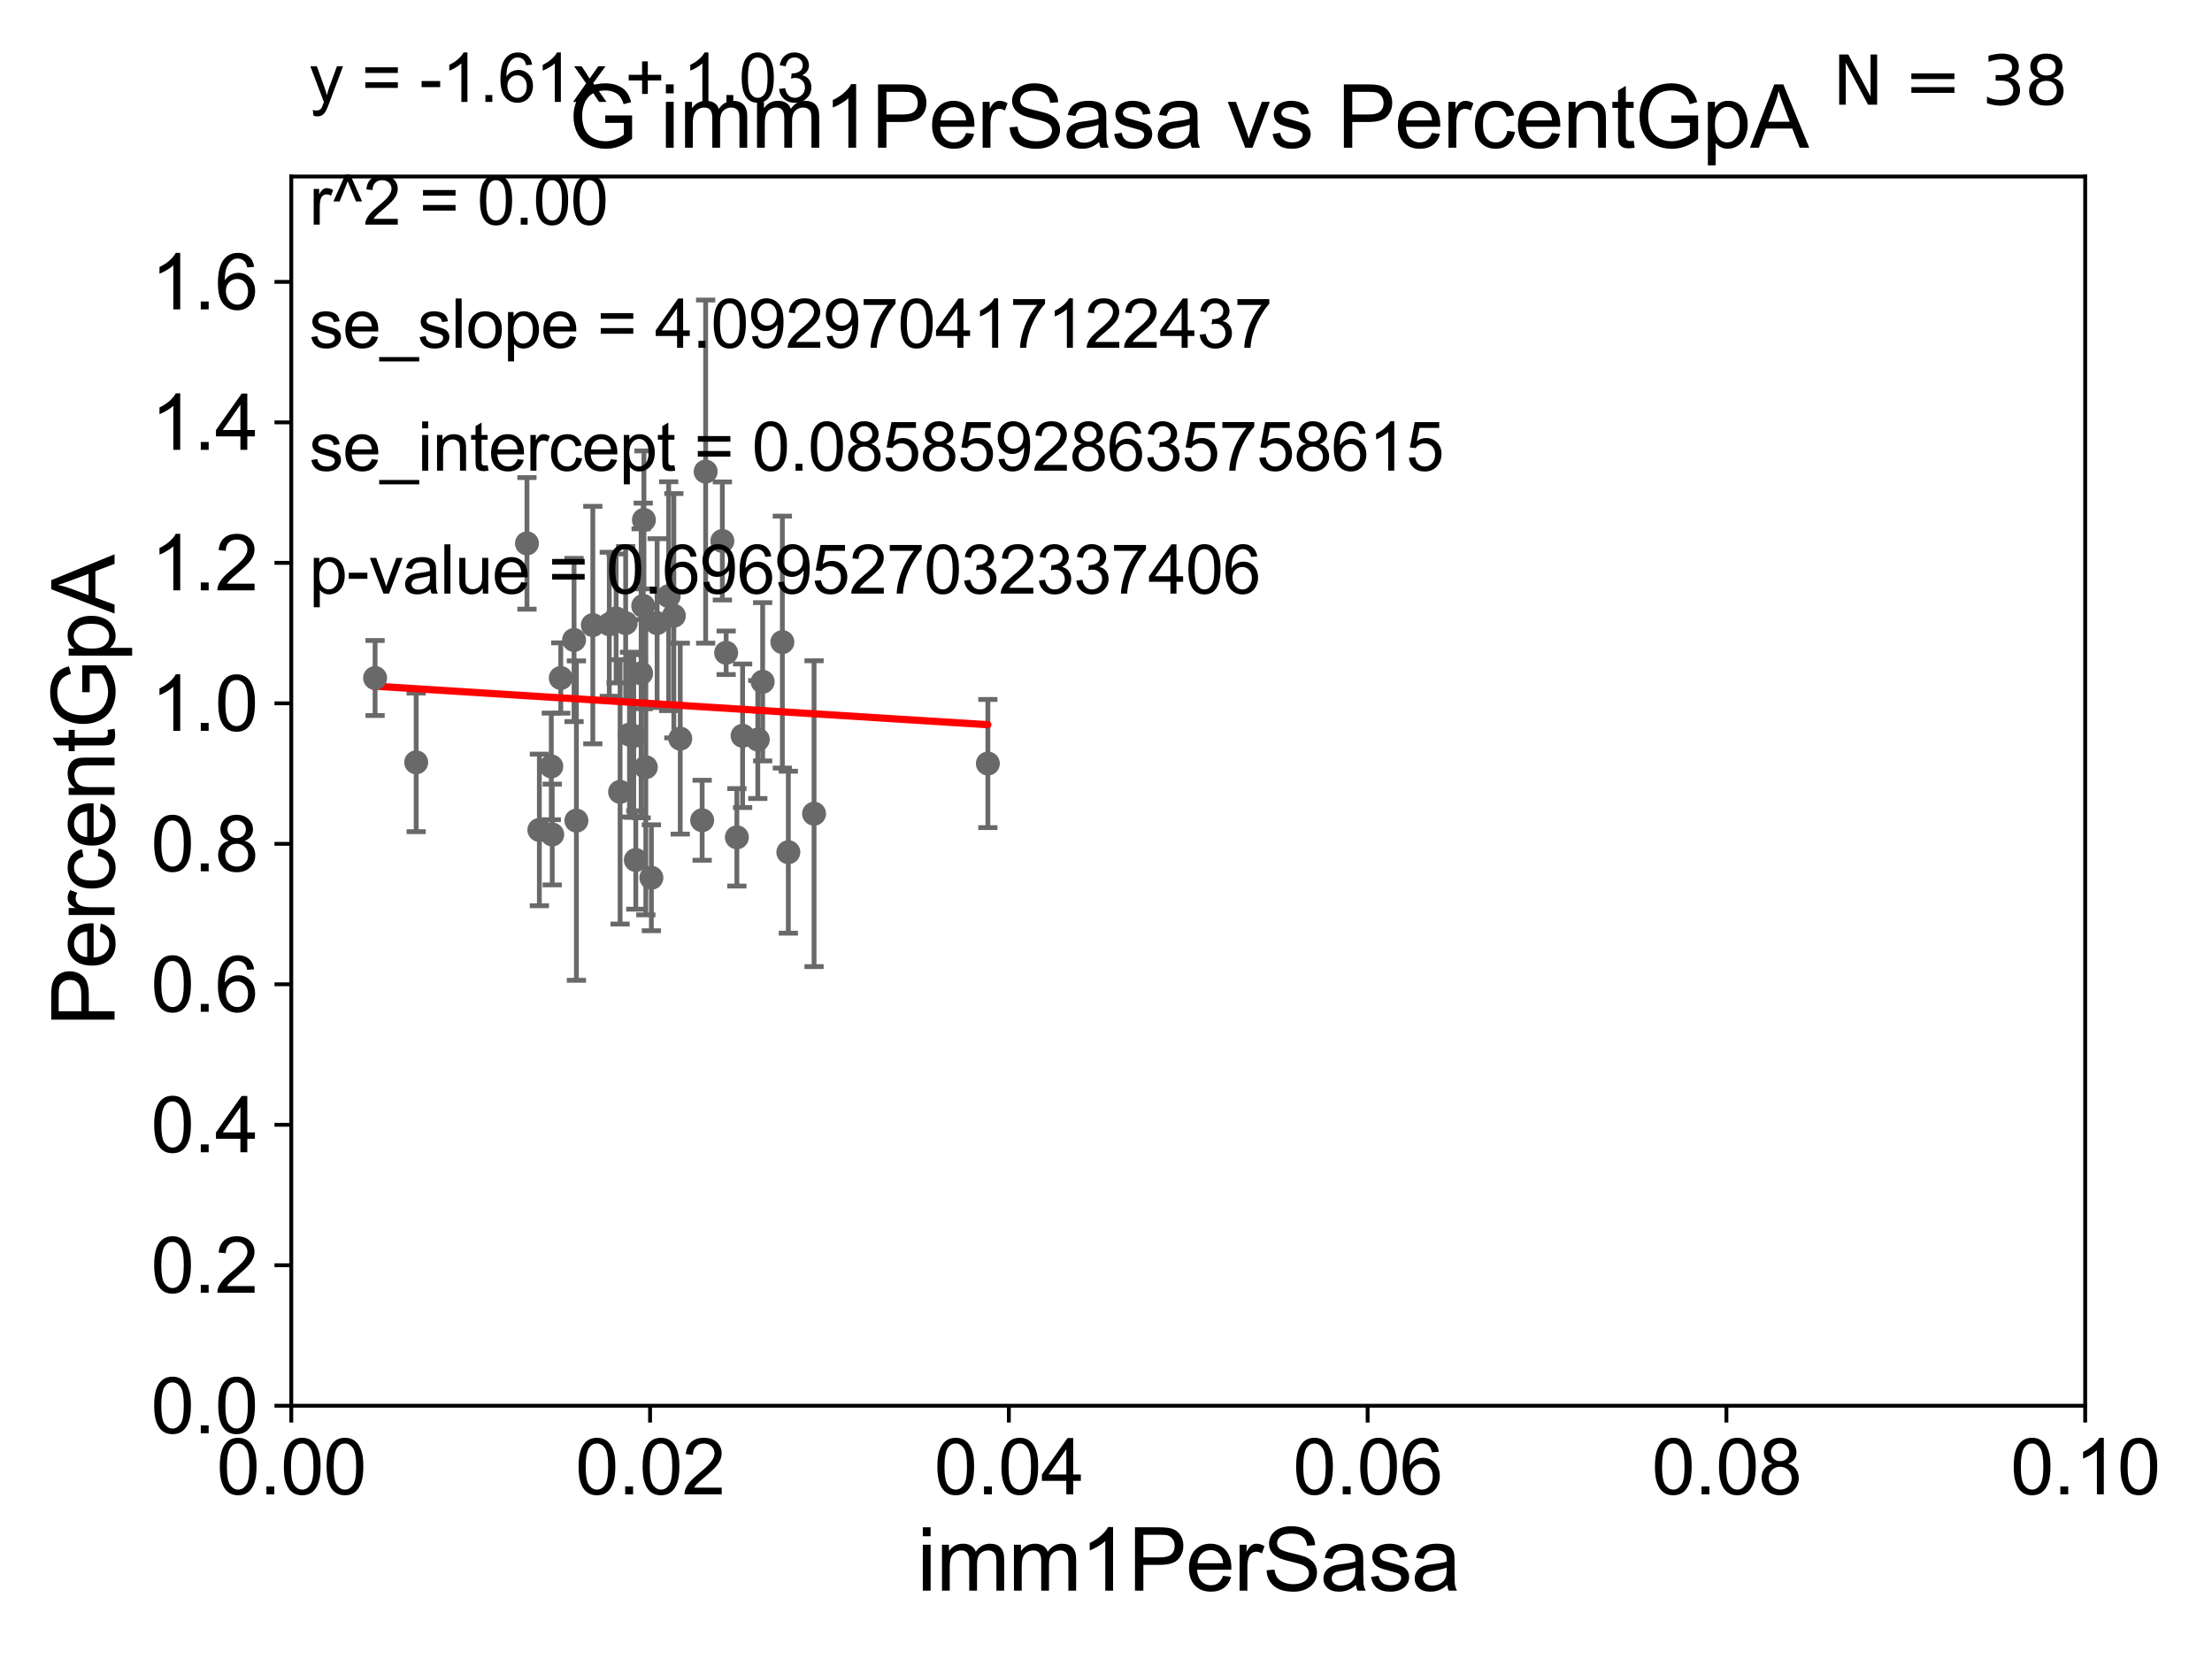 <?xml version="1.0" encoding="utf-8" standalone="no"?>
<!DOCTYPE svg PUBLIC "-//W3C//DTD SVG 1.1//EN"
  "http://www.w3.org/Graphics/SVG/1.1/DTD/svg11.dtd">
<svg xmlns:xlink="http://www.w3.org/1999/xlink" width="460.8pt" height="345.6pt" viewBox="0 0 460.8 345.6" xmlns="http://www.w3.org/2000/svg" version="1.1">
 <defs>
  <style type="text/css">*{stroke-linejoin: round; stroke-linecap: butt}</style>
 </defs>
 <g id="figure_1">
  <g id="patch_1">
   <path d="M 0 345.6 
L 460.8 345.6 
L 460.8 0 
L 0 0 
z
" style="fill: #ffffff"/>
  </g>
  <g id="axes_1">
   <g id="patch_2">
    <path d="M 60.68 292.84 
L 434.385 292.84 
L 434.385 36.775 
L 60.68 36.775 
z
" style="fill: #ffffff"/>
   </g>
   <g id="PathCollection_1">
    <defs>
     <path id="m3495847ff4" d="M 0 1.118 
C 0.297 1.118 0.581 1 0.791 0.791 
C 1 0.581 1.118 0.297 1.118 0 
C 1.118 -0.297 1 -0.581 0.791 -0.791 
C 0.581 -1 0.297 -1.118 0 -1.118 
C -0.297 -1.118 -0.581 -1 -0.791 -0.791 
C -1 -0.581 -1.118 -0.297 -1.118 0 
C -1.118 0.297 -1 0.581 -0.791 0.791 
C -0.581 1 -0.297 1.118 0 1.118 
z
" style="stroke: #696969"/>
    </defs>
    <g clip-path="url(#pd52affb0aa)">
     <use xlink:href="#m3495847ff4" x="78.139" y="141.24" style="fill: #696969; stroke: #696969"/>
     <use xlink:href="#m3495847ff4" x="140.375" y="128.271" style="fill: #696969; stroke: #696969"/>
     <use xlink:href="#m3495847ff4" x="151.271" y="135.984" style="fill: #696969; stroke: #696969"/>
     <use xlink:href="#m3495847ff4" x="154.699" y="153.276" style="fill: #696969; stroke: #696969"/>
     <use xlink:href="#m3495847ff4" x="150.48" y="112.694" style="fill: #696969; stroke: #696969"/>
     <use xlink:href="#m3495847ff4" x="115.037" y="173.84" style="fill: #696969; stroke: #696969"/>
     <use xlink:href="#m3495847ff4" x="139.3" y="124.199" style="fill: #696969; stroke: #696969"/>
     <use xlink:href="#m3495847ff4" x="135.695" y="182.855" style="fill: #696969; stroke: #696969"/>
     <use xlink:href="#m3495847ff4" x="205.788" y="159.059" style="fill: #696969; stroke: #696969"/>
     <use xlink:href="#m3495847ff4" x="114.845" y="159.655" style="fill: #696969; stroke: #696969"/>
     <use xlink:href="#m3495847ff4" x="169.585" y="169.507" style="fill: #696969; stroke: #696969"/>
     <use xlink:href="#m3495847ff4" x="120.077" y="170.946" style="fill: #696969; stroke: #696969"/>
     <use xlink:href="#m3495847ff4" x="153.505" y="174.428" style="fill: #696969; stroke: #696969"/>
     <use xlink:href="#m3495847ff4" x="141.709" y="153.873" style="fill: #696969; stroke: #696969"/>
     <use xlink:href="#m3495847ff4" x="112.36" y="172.893" style="fill: #696969; stroke: #696969"/>
     <use xlink:href="#m3495847ff4" x="119.586" y="133.316" style="fill: #696969; stroke: #696969"/>
     <use xlink:href="#m3495847ff4" x="128.345" y="128.83" style="fill: #696969; stroke: #696969"/>
     <use xlink:href="#m3495847ff4" x="147" y="98.244" style="fill: #696969; stroke: #696969"/>
     <use xlink:href="#m3495847ff4" x="134.537" y="159.824" style="fill: #696969; stroke: #696969"/>
     <use xlink:href="#m3495847ff4" x="133.563" y="140.27" style="fill: #696969; stroke: #696969"/>
     <use xlink:href="#m3495847ff4" x="123.496" y="130.211" style="fill: #696969; stroke: #696969"/>
     <use xlink:href="#m3495847ff4" x="86.7" y="158.81" style="fill: #696969; stroke: #696969"/>
     <use xlink:href="#m3495847ff4" x="133.996" y="126.225" style="fill: #696969; stroke: #696969"/>
     <use xlink:href="#m3495847ff4" x="116.817" y="141.241" style="fill: #696969; stroke: #696969"/>
     <use xlink:href="#m3495847ff4" x="157.862" y="154.059" style="fill: #696969; stroke: #696969"/>
     <use xlink:href="#m3495847ff4" x="109.776" y="113.195" style="fill: #696969; stroke: #696969"/>
     <use xlink:href="#m3495847ff4" x="126.925" y="130.045" style="fill: #696969; stroke: #696969"/>
     <use xlink:href="#m3495847ff4" x="131.131" y="153.029" style="fill: #696969; stroke: #696969"/>
     <use xlink:href="#m3495847ff4" x="134.144" y="108.307" style="fill: #696969; stroke: #696969"/>
     <use xlink:href="#m3495847ff4" x="146.27" y="170.873" style="fill: #696969; stroke: #696969"/>
     <use xlink:href="#m3495847ff4" x="129.178" y="164.96" style="fill: #696969; stroke: #696969"/>
     <use xlink:href="#m3495847ff4" x="136.89" y="129.809" style="fill: #696969; stroke: #696969"/>
     <use xlink:href="#m3495847ff4" x="158.875" y="142.026" style="fill: #696969; stroke: #696969"/>
     <use xlink:href="#m3495847ff4" x="130.338" y="129.815" style="fill: #696969; stroke: #696969"/>
     <use xlink:href="#m3495847ff4" x="162.98" y="133.761" style="fill: #696969; stroke: #696969"/>
     <use xlink:href="#m3495847ff4" x="132.019" y="153.321" style="fill: #696969; stroke: #696969"/>
     <use xlink:href="#m3495847ff4" x="164.226" y="177.53" style="fill: #696969; stroke: #696969"/>
     <use xlink:href="#m3495847ff4" x="132.452" y="179.153" style="fill: #696969; stroke: #696969"/>
    </g>
   </g>
   <g id="matplotlib.axis_1">
    <g id="xtick_1">
     <g id="line2d_1">
      <defs>
       <path id="m3cc883bebc" d="M 0 0 
L 0 3.5 
" style="stroke: #000000; stroke-width: 0.8"/>
      </defs>
      <g>
       <use xlink:href="#m3cc883bebc" x="60.68" y="292.84" style="stroke: #000000; stroke-width: 0.8"/>
      </g>
     </g>
     <g id="text_1">
      <!-- 0.00 -->
      <g transform="translate(45.111 311.293)scale(0.16 -0.16)">
       <defs>
        <path id="ArialMT-30" d="M 266 2259 
Q 266 3072 433 3567 
Q 600 4063 929 4331 
Q 1259 4600 1759 4600 
Q 2128 4600 2406 4451 
Q 2684 4303 2865 4023 
Q 3047 3744 3150 3342 
Q 3253 2941 3253 2259 
Q 3253 1453 3087 958 
Q 2922 463 2592 192 
Q 2263 -78 1759 -78 
Q 1097 -78 719 397 
Q 266 969 266 2259 
z
M 844 2259 
Q 844 1131 1108 757 
Q 1372 384 1759 384 
Q 2147 384 2411 759 
Q 2675 1134 2675 2259 
Q 2675 3391 2411 3762 
Q 2147 4134 1753 4134 
Q 1366 4134 1134 3806 
Q 844 3388 844 2259 
z
" transform="scale(0.016)"/>
        <path id="ArialMT-2e" d="M 581 0 
L 581 641 
L 1222 641 
L 1222 0 
L 581 0 
z
" transform="scale(0.016)"/>
       </defs>
       <use xlink:href="#ArialMT-30"/>
       <use xlink:href="#ArialMT-2e" x="55.615"/>
       <use xlink:href="#ArialMT-30" x="83.398"/>
       <use xlink:href="#ArialMT-30" x="139.014"/>
      </g>
     </g>
    </g>
    <g id="xtick_2">
     <g id="line2d_2">
      <g>
       <use xlink:href="#m3cc883bebc" x="135.421" y="292.84" style="stroke: #000000; stroke-width: 0.8"/>
      </g>
     </g>
     <g id="text_2">
      <!-- 0.02 -->
      <g transform="translate(119.852 311.293)scale(0.16 -0.16)">
       <defs>
        <path id="ArialMT-32" d="M 3222 541 
L 3222 0 
L 194 0 
Q 188 203 259 391 
Q 375 700 629 1000 
Q 884 1300 1366 1694 
Q 2113 2306 2375 2664 
Q 2638 3022 2638 3341 
Q 2638 3675 2398 3904 
Q 2159 4134 1775 4134 
Q 1369 4134 1125 3890 
Q 881 3647 878 3216 
L 300 3275 
Q 359 3922 746 4261 
Q 1134 4600 1788 4600 
Q 2447 4600 2831 4234 
Q 3216 3869 3216 3328 
Q 3216 3053 3103 2787 
Q 2991 2522 2730 2228 
Q 2469 1934 1863 1422 
Q 1356 997 1212 845 
Q 1069 694 975 541 
L 3222 541 
z
" transform="scale(0.016)"/>
       </defs>
       <use xlink:href="#ArialMT-30"/>
       <use xlink:href="#ArialMT-2e" x="55.615"/>
       <use xlink:href="#ArialMT-30" x="83.398"/>
       <use xlink:href="#ArialMT-32" x="139.014"/>
      </g>
     </g>
    </g>
    <g id="xtick_3">
     <g id="line2d_3">
      <g>
       <use xlink:href="#m3cc883bebc" x="210.162" y="292.84" style="stroke: #000000; stroke-width: 0.8"/>
      </g>
     </g>
     <g id="text_3">
      <!-- 0.04 -->
      <g transform="translate(194.593 311.293)scale(0.16 -0.16)">
       <defs>
        <path id="ArialMT-34" d="M 2069 0 
L 2069 1097 
L 81 1097 
L 81 1613 
L 2172 4581 
L 2631 4581 
L 2631 1613 
L 3250 1613 
L 3250 1097 
L 2631 1097 
L 2631 0 
L 2069 0 
z
M 2069 1613 
L 2069 3678 
L 634 1613 
L 2069 1613 
z
" transform="scale(0.016)"/>
       </defs>
       <use xlink:href="#ArialMT-30"/>
       <use xlink:href="#ArialMT-2e" x="55.615"/>
       <use xlink:href="#ArialMT-30" x="83.398"/>
       <use xlink:href="#ArialMT-34" x="139.014"/>
      </g>
     </g>
    </g>
    <g id="xtick_4">
     <g id="line2d_4">
      <g>
       <use xlink:href="#m3cc883bebc" x="284.903" y="292.84" style="stroke: #000000; stroke-width: 0.8"/>
      </g>
     </g>
     <g id="text_4">
      <!-- 0.06 -->
      <g transform="translate(269.334 311.293)scale(0.16 -0.16)">
       <defs>
        <path id="ArialMT-36" d="M 3184 3459 
L 2625 3416 
Q 2550 3747 2413 3897 
Q 2184 4138 1850 4138 
Q 1581 4138 1378 3988 
Q 1113 3794 959 3422 
Q 806 3050 800 2363 
Q 1003 2672 1297 2822 
Q 1591 2972 1913 2972 
Q 2475 2972 2870 2558 
Q 3266 2144 3266 1488 
Q 3266 1056 3080 686 
Q 2894 316 2569 119 
Q 2244 -78 1831 -78 
Q 1128 -78 684 439 
Q 241 956 241 2144 
Q 241 3472 731 4075 
Q 1159 4600 1884 4600 
Q 2425 4600 2770 4297 
Q 3116 3994 3184 3459 
z
M 888 1484 
Q 888 1194 1011 928 
Q 1134 663 1356 523 
Q 1578 384 1822 384 
Q 2178 384 2434 671 
Q 2691 959 2691 1453 
Q 2691 1928 2437 2201 
Q 2184 2475 1800 2475 
Q 1419 2475 1153 2201 
Q 888 1928 888 1484 
z
" transform="scale(0.016)"/>
       </defs>
       <use xlink:href="#ArialMT-30"/>
       <use xlink:href="#ArialMT-2e" x="55.615"/>
       <use xlink:href="#ArialMT-30" x="83.398"/>
       <use xlink:href="#ArialMT-36" x="139.014"/>
      </g>
     </g>
    </g>
    <g id="xtick_5">
     <g id="line2d_5">
      <g>
       <use xlink:href="#m3cc883bebc" x="359.644" y="292.84" style="stroke: #000000; stroke-width: 0.8"/>
      </g>
     </g>
     <g id="text_5">
      <!-- 0.08 -->
      <g transform="translate(344.075 311.293)scale(0.16 -0.16)">
       <defs>
        <path id="ArialMT-38" d="M 1131 2484 
Q 781 2613 612 2850 
Q 444 3088 444 3419 
Q 444 3919 803 4259 
Q 1163 4600 1759 4600 
Q 2359 4600 2725 4251 
Q 3091 3903 3091 3403 
Q 3091 3084 2923 2848 
Q 2756 2613 2416 2484 
Q 2838 2347 3058 2040 
Q 3278 1734 3278 1309 
Q 3278 722 2862 322 
Q 2447 -78 1769 -78 
Q 1091 -78 675 323 
Q 259 725 259 1325 
Q 259 1772 486 2073 
Q 713 2375 1131 2484 
z
M 1019 3438 
Q 1019 3113 1228 2906 
Q 1438 2700 1772 2700 
Q 2097 2700 2305 2904 
Q 2513 3109 2513 3406 
Q 2513 3716 2298 3927 
Q 2084 4138 1766 4138 
Q 1444 4138 1231 3931 
Q 1019 3725 1019 3438 
z
M 838 1322 
Q 838 1081 952 856 
Q 1066 631 1291 507 
Q 1516 384 1775 384 
Q 2178 384 2440 643 
Q 2703 903 2703 1303 
Q 2703 1709 2433 1975 
Q 2163 2241 1756 2241 
Q 1359 2241 1098 1978 
Q 838 1716 838 1322 
z
" transform="scale(0.016)"/>
       </defs>
       <use xlink:href="#ArialMT-30"/>
       <use xlink:href="#ArialMT-2e" x="55.615"/>
       <use xlink:href="#ArialMT-30" x="83.398"/>
       <use xlink:href="#ArialMT-38" x="139.014"/>
      </g>
     </g>
    </g>
    <g id="xtick_6">
     <g id="line2d_6">
      <g>
       <use xlink:href="#m3cc883bebc" x="434.385" y="292.84" style="stroke: #000000; stroke-width: 0.8"/>
      </g>
     </g>
     <g id="text_6">
      <!-- 0.10 -->
      <g transform="translate(418.816 311.293)scale(0.16 -0.16)">
       <defs>
        <path id="ArialMT-31" d="M 2384 0 
L 1822 0 
L 1822 3584 
Q 1619 3391 1289 3197 
Q 959 3003 697 2906 
L 697 3450 
Q 1169 3672 1522 3987 
Q 1875 4303 2022 4600 
L 2384 4600 
L 2384 0 
z
" transform="scale(0.016)"/>
       </defs>
       <use xlink:href="#ArialMT-30"/>
       <use xlink:href="#ArialMT-2e" x="55.615"/>
       <use xlink:href="#ArialMT-31" x="83.398"/>
       <use xlink:href="#ArialMT-30" x="139.014"/>
      </g>
     </g>
    </g>
    <g id="text_7">
     <!-- imm1PerSasa -->
     <g transform="translate(191.017 331.357)scale(0.18 -0.18)">
      <defs>
       <path id="ArialMT-69" d="M 425 3934 
L 425 4581 
L 988 4581 
L 988 3934 
L 425 3934 
z
M 425 0 
L 425 3319 
L 988 3319 
L 988 0 
L 425 0 
z
" transform="scale(0.016)"/>
       <path id="ArialMT-6d" d="M 422 0 
L 422 3319 
L 925 3319 
L 925 2853 
Q 1081 3097 1340 3245 
Q 1600 3394 1931 3394 
Q 2300 3394 2536 3241 
Q 2772 3088 2869 2813 
Q 3263 3394 3894 3394 
Q 4388 3394 4653 3120 
Q 4919 2847 4919 2278 
L 4919 0 
L 4359 0 
L 4359 2091 
Q 4359 2428 4304 2576 
Q 4250 2725 4106 2815 
Q 3963 2906 3769 2906 
Q 3419 2906 3187 2673 
Q 2956 2441 2956 1928 
L 2956 0 
L 2394 0 
L 2394 2156 
Q 2394 2531 2256 2718 
Q 2119 2906 1806 2906 
Q 1569 2906 1367 2781 
Q 1166 2656 1075 2415 
Q 984 2175 984 1722 
L 984 0 
L 422 0 
z
" transform="scale(0.016)"/>
       <path id="ArialMT-50" d="M 494 0 
L 494 4581 
L 2222 4581 
Q 2678 4581 2919 4538 
Q 3256 4481 3484 4323 
Q 3713 4166 3852 3881 
Q 3991 3597 3991 3256 
Q 3991 2672 3619 2267 
Q 3247 1863 2275 1863 
L 1100 1863 
L 1100 0 
L 494 0 
z
M 1100 2403 
L 2284 2403 
Q 2872 2403 3119 2622 
Q 3366 2841 3366 3238 
Q 3366 3525 3220 3729 
Q 3075 3934 2838 4000 
Q 2684 4041 2272 4041 
L 1100 4041 
L 1100 2403 
z
" transform="scale(0.016)"/>
       <path id="ArialMT-65" d="M 2694 1069 
L 3275 997 
Q 3138 488 2766 206 
Q 2394 -75 1816 -75 
Q 1088 -75 661 373 
Q 234 822 234 1631 
Q 234 2469 665 2931 
Q 1097 3394 1784 3394 
Q 2450 3394 2872 2941 
Q 3294 2488 3294 1666 
Q 3294 1616 3291 1516 
L 816 1516 
Q 847 969 1125 678 
Q 1403 388 1819 388 
Q 2128 388 2347 550 
Q 2566 713 2694 1069 
z
M 847 1978 
L 2700 1978 
Q 2663 2397 2488 2606 
Q 2219 2931 1791 2931 
Q 1403 2931 1139 2672 
Q 875 2413 847 1978 
z
" transform="scale(0.016)"/>
       <path id="ArialMT-72" d="M 416 0 
L 416 3319 
L 922 3319 
L 922 2816 
Q 1116 3169 1280 3281 
Q 1444 3394 1641 3394 
Q 1925 3394 2219 3213 
L 2025 2691 
Q 1819 2813 1613 2813 
Q 1428 2813 1281 2702 
Q 1134 2591 1072 2394 
Q 978 2094 978 1738 
L 978 0 
L 416 0 
z
" transform="scale(0.016)"/>
       <path id="ArialMT-53" d="M 288 1472 
L 859 1522 
Q 900 1178 1048 958 
Q 1197 738 1509 602 
Q 1822 466 2213 466 
Q 2559 466 2825 569 
Q 3091 672 3220 851 
Q 3350 1031 3350 1244 
Q 3350 1459 3225 1620 
Q 3100 1781 2813 1891 
Q 2628 1963 1997 2114 
Q 1366 2266 1113 2400 
Q 784 2572 623 2826 
Q 463 3081 463 3397 
Q 463 3744 659 4045 
Q 856 4347 1234 4503 
Q 1613 4659 2075 4659 
Q 2584 4659 2973 4495 
Q 3363 4331 3572 4012 
Q 3781 3694 3797 3291 
L 3216 3247 
Q 3169 3681 2898 3903 
Q 2628 4125 2100 4125 
Q 1550 4125 1298 3923 
Q 1047 3722 1047 3438 
Q 1047 3191 1225 3031 
Q 1400 2872 2139 2705 
Q 2878 2538 3153 2413 
Q 3553 2228 3743 1945 
Q 3934 1663 3934 1294 
Q 3934 928 3725 604 
Q 3516 281 3123 101 
Q 2731 -78 2241 -78 
Q 1619 -78 1198 103 
Q 778 284 539 648 
Q 300 1013 288 1472 
z
" transform="scale(0.016)"/>
       <path id="ArialMT-61" d="M 2588 409 
Q 2275 144 1986 34 
Q 1697 -75 1366 -75 
Q 819 -75 525 192 
Q 231 459 231 875 
Q 231 1119 342 1320 
Q 453 1522 633 1644 
Q 813 1766 1038 1828 
Q 1203 1872 1538 1913 
Q 2219 1994 2541 2106 
Q 2544 2222 2544 2253 
Q 2544 2597 2384 2738 
Q 2169 2928 1744 2928 
Q 1347 2928 1158 2789 
Q 969 2650 878 2297 
L 328 2372 
Q 403 2725 575 2942 
Q 747 3159 1072 3276 
Q 1397 3394 1825 3394 
Q 2250 3394 2515 3294 
Q 2781 3194 2906 3042 
Q 3031 2891 3081 2659 
Q 3109 2516 3109 2141 
L 3109 1391 
Q 3109 606 3145 398 
Q 3181 191 3288 0 
L 2700 0 
Q 2613 175 2588 409 
z
M 2541 1666 
Q 2234 1541 1622 1453 
Q 1275 1403 1131 1340 
Q 988 1278 909 1158 
Q 831 1038 831 891 
Q 831 666 1001 516 
Q 1172 366 1500 366 
Q 1825 366 2078 508 
Q 2331 650 2450 897 
Q 2541 1088 2541 1459 
L 2541 1666 
z
" transform="scale(0.016)"/>
       <path id="ArialMT-73" d="M 197 991 
L 753 1078 
Q 800 744 1014 566 
Q 1228 388 1613 388 
Q 2000 388 2187 545 
Q 2375 703 2375 916 
Q 2375 1106 2209 1216 
Q 2094 1291 1634 1406 
Q 1016 1563 777 1677 
Q 538 1791 414 1992 
Q 291 2194 291 2438 
Q 291 2659 392 2848 
Q 494 3038 669 3163 
Q 800 3259 1026 3326 
Q 1253 3394 1513 3394 
Q 1903 3394 2198 3281 
Q 2494 3169 2634 2976 
Q 2775 2784 2828 2463 
L 2278 2388 
Q 2241 2644 2061 2787 
Q 1881 2931 1553 2931 
Q 1166 2931 1000 2803 
Q 834 2675 834 2503 
Q 834 2394 903 2306 
Q 972 2216 1119 2156 
Q 1203 2125 1616 2013 
Q 2213 1853 2448 1751 
Q 2684 1650 2818 1456 
Q 2953 1263 2953 975 
Q 2953 694 2789 445 
Q 2625 197 2315 61 
Q 2006 -75 1616 -75 
Q 969 -75 630 194 
Q 291 463 197 991 
z
" transform="scale(0.016)"/>
      </defs>
      <use xlink:href="#ArialMT-69"/>
      <use xlink:href="#ArialMT-6d" x="22.217"/>
      <use xlink:href="#ArialMT-6d" x="105.518"/>
      <use xlink:href="#ArialMT-31" x="188.818"/>
      <use xlink:href="#ArialMT-50" x="244.434"/>
      <use xlink:href="#ArialMT-65" x="311.133"/>
      <use xlink:href="#ArialMT-72" x="366.748"/>
      <use xlink:href="#ArialMT-53" x="400.049"/>
      <use xlink:href="#ArialMT-61" x="466.748"/>
      <use xlink:href="#ArialMT-73" x="522.363"/>
      <use xlink:href="#ArialMT-61" x="572.363"/>
     </g>
    </g>
   </g>
   <g id="matplotlib.axis_2">
    <g id="ytick_1">
     <g id="line2d_7">
      <defs>
       <path id="m6e6b28abd8" d="M 0 0 
L -3.5 0 
" style="stroke: #000000; stroke-width: 0.8"/>
      </defs>
      <g>
       <use xlink:href="#m6e6b28abd8" x="60.68" y="292.84" style="stroke: #000000; stroke-width: 0.8"/>
      </g>
     </g>
     <g id="text_8">
      <!-- 0.0 -->
      <g transform="translate(31.44 298.566)scale(0.16 -0.16)">
       <use xlink:href="#ArialMT-30"/>
       <use xlink:href="#ArialMT-2e" x="55.615"/>
       <use xlink:href="#ArialMT-30" x="83.398"/>
      </g>
     </g>
    </g>
    <g id="ytick_2">
     <g id="line2d_8">
      <g>
       <use xlink:href="#m6e6b28abd8" x="60.68" y="263.575" style="stroke: #000000; stroke-width: 0.8"/>
      </g>
     </g>
     <g id="text_9">
      <!-- 0.2 -->
      <g transform="translate(31.44 269.302)scale(0.16 -0.16)">
       <use xlink:href="#ArialMT-30"/>
       <use xlink:href="#ArialMT-2e" x="55.615"/>
       <use xlink:href="#ArialMT-32" x="83.398"/>
      </g>
     </g>
    </g>
    <g id="ytick_3">
     <g id="line2d_9">
      <g>
       <use xlink:href="#m6e6b28abd8" x="60.68" y="234.311" style="stroke: #000000; stroke-width: 0.8"/>
      </g>
     </g>
     <g id="text_10">
      <!-- 0.4 -->
      <g transform="translate(31.44 240.037)scale(0.16 -0.16)">
       <use xlink:href="#ArialMT-30"/>
       <use xlink:href="#ArialMT-2e" x="55.615"/>
       <use xlink:href="#ArialMT-34" x="83.398"/>
      </g>
     </g>
    </g>
    <g id="ytick_4">
     <g id="line2d_10">
      <g>
       <use xlink:href="#m6e6b28abd8" x="60.68" y="205.046" style="stroke: #000000; stroke-width: 0.8"/>
      </g>
     </g>
     <g id="text_11">
      <!-- 0.6 -->
      <g transform="translate(31.44 210.772)scale(0.16 -0.16)">
       <use xlink:href="#ArialMT-30"/>
       <use xlink:href="#ArialMT-2e" x="55.615"/>
       <use xlink:href="#ArialMT-36" x="83.398"/>
      </g>
     </g>
    </g>
    <g id="ytick_5">
     <g id="line2d_11">
      <g>
       <use xlink:href="#m6e6b28abd8" x="60.68" y="175.782" style="stroke: #000000; stroke-width: 0.8"/>
      </g>
     </g>
     <g id="text_12">
      <!-- 0.8 -->
      <g transform="translate(31.44 181.508)scale(0.16 -0.16)">
       <use xlink:href="#ArialMT-30"/>
       <use xlink:href="#ArialMT-2e" x="55.615"/>
       <use xlink:href="#ArialMT-38" x="83.398"/>
      </g>
     </g>
    </g>
    <g id="ytick_6">
     <g id="line2d_12">
      <g>
       <use xlink:href="#m6e6b28abd8" x="60.68" y="146.517" style="stroke: #000000; stroke-width: 0.8"/>
      </g>
     </g>
     <g id="text_13">
      <!-- 1.0 -->
      <g transform="translate(31.44 152.243)scale(0.16 -0.16)">
       <use xlink:href="#ArialMT-31"/>
       <use xlink:href="#ArialMT-2e" x="55.615"/>
       <use xlink:href="#ArialMT-30" x="83.398"/>
      </g>
     </g>
    </g>
    <g id="ytick_7">
     <g id="line2d_13">
      <g>
       <use xlink:href="#m6e6b28abd8" x="60.68" y="117.252" style="stroke: #000000; stroke-width: 0.8"/>
      </g>
     </g>
     <g id="text_14">
      <!-- 1.2 -->
      <g transform="translate(31.44 122.979)scale(0.16 -0.16)">
       <use xlink:href="#ArialMT-31"/>
       <use xlink:href="#ArialMT-2e" x="55.615"/>
       <use xlink:href="#ArialMT-32" x="83.398"/>
      </g>
     </g>
    </g>
    <g id="ytick_8">
     <g id="line2d_14">
      <g>
       <use xlink:href="#m6e6b28abd8" x="60.68" y="87.988" style="stroke: #000000; stroke-width: 0.8"/>
      </g>
     </g>
     <g id="text_15">
      <!-- 1.4 -->
      <g transform="translate(31.44 93.714)scale(0.16 -0.16)">
       <use xlink:href="#ArialMT-31"/>
       <use xlink:href="#ArialMT-2e" x="55.615"/>
       <use xlink:href="#ArialMT-34" x="83.398"/>
      </g>
     </g>
    </g>
    <g id="ytick_9">
     <g id="line2d_15">
      <g>
       <use xlink:href="#m6e6b28abd8" x="60.68" y="58.723" style="stroke: #000000; stroke-width: 0.8"/>
      </g>
     </g>
     <g id="text_16">
      <!-- 1.6 -->
      <g transform="translate(31.44 64.45)scale(0.16 -0.16)">
       <use xlink:href="#ArialMT-31"/>
       <use xlink:href="#ArialMT-2e" x="55.615"/>
       <use xlink:href="#ArialMT-36" x="83.398"/>
      </g>
     </g>
    </g>
    <g id="text_17">
     <!-- PercentGpA -->
     <g transform="translate(23.863 213.831)rotate(-90)scale(0.18 -0.18)">
      <defs>
       <path id="ArialMT-63" d="M 2588 1216 
L 3141 1144 
Q 3050 572 2676 248 
Q 2303 -75 1759 -75 
Q 1078 -75 664 370 
Q 250 816 250 1647 
Q 250 2184 428 2587 
Q 606 2991 970 3192 
Q 1334 3394 1763 3394 
Q 2303 3394 2647 3120 
Q 2991 2847 3088 2344 
L 2541 2259 
Q 2463 2594 2264 2762 
Q 2066 2931 1784 2931 
Q 1359 2931 1093 2626 
Q 828 2322 828 1663 
Q 828 994 1084 691 
Q 1341 388 1753 388 
Q 2084 388 2306 591 
Q 2528 794 2588 1216 
z
" transform="scale(0.016)"/>
       <path id="ArialMT-6e" d="M 422 0 
L 422 3319 
L 928 3319 
L 928 2847 
Q 1294 3394 1984 3394 
Q 2284 3394 2536 3286 
Q 2788 3178 2913 3003 
Q 3038 2828 3088 2588 
Q 3119 2431 3119 2041 
L 3119 0 
L 2556 0 
L 2556 2019 
Q 2556 2363 2490 2533 
Q 2425 2703 2258 2804 
Q 2091 2906 1866 2906 
Q 1506 2906 1245 2678 
Q 984 2450 984 1813 
L 984 0 
L 422 0 
z
" transform="scale(0.016)"/>
       <path id="ArialMT-74" d="M 1650 503 
L 1731 6 
Q 1494 -44 1306 -44 
Q 1000 -44 831 53 
Q 663 150 594 308 
Q 525 466 525 972 
L 525 2881 
L 113 2881 
L 113 3319 
L 525 3319 
L 525 4141 
L 1084 4478 
L 1084 3319 
L 1650 3319 
L 1650 2881 
L 1084 2881 
L 1084 941 
Q 1084 700 1114 631 
Q 1144 563 1211 522 
Q 1278 481 1403 481 
Q 1497 481 1650 503 
z
" transform="scale(0.016)"/>
       <path id="ArialMT-47" d="M 2638 1797 
L 2638 2334 
L 4578 2338 
L 4578 638 
Q 4131 281 3656 101 
Q 3181 -78 2681 -78 
Q 2006 -78 1454 211 
Q 903 500 622 1047 
Q 341 1594 341 2269 
Q 341 2938 620 3517 
Q 900 4097 1425 4378 
Q 1950 4659 2634 4659 
Q 3131 4659 3532 4498 
Q 3934 4338 4162 4050 
Q 4391 3763 4509 3300 
L 3963 3150 
Q 3859 3500 3706 3700 
Q 3553 3900 3268 4020 
Q 2984 4141 2638 4141 
Q 2222 4141 1919 4014 
Q 1616 3888 1430 3681 
Q 1244 3475 1141 3228 
Q 966 2803 966 2306 
Q 966 1694 1177 1281 
Q 1388 869 1791 669 
Q 2194 469 2647 469 
Q 3041 469 3416 620 
Q 3791 772 3984 944 
L 3984 1797 
L 2638 1797 
z
" transform="scale(0.016)"/>
       <path id="ArialMT-70" d="M 422 -1272 
L 422 3319 
L 934 3319 
L 934 2888 
Q 1116 3141 1344 3267 
Q 1572 3394 1897 3394 
Q 2322 3394 2647 3175 
Q 2972 2956 3137 2557 
Q 3303 2159 3303 1684 
Q 3303 1175 3120 767 
Q 2938 359 2589 142 
Q 2241 -75 1856 -75 
Q 1575 -75 1351 44 
Q 1128 163 984 344 
L 984 -1272 
L 422 -1272 
z
M 931 1641 
Q 931 1000 1190 694 
Q 1450 388 1819 388 
Q 2194 388 2461 705 
Q 2728 1022 2728 1688 
Q 2728 2322 2467 2637 
Q 2206 2953 1844 2953 
Q 1484 2953 1207 2617 
Q 931 2281 931 1641 
z
" transform="scale(0.016)"/>
       <path id="ArialMT-41" d="M -9 0 
L 1750 4581 
L 2403 4581 
L 4278 0 
L 3588 0 
L 3053 1388 
L 1138 1388 
L 634 0 
L -9 0 
z
M 1313 1881 
L 2866 1881 
L 2388 3150 
Q 2169 3728 2063 4100 
Q 1975 3659 1816 3225 
L 1313 1881 
z
" transform="scale(0.016)"/>
      </defs>
      <use xlink:href="#ArialMT-50"/>
      <use xlink:href="#ArialMT-65" x="66.699"/>
      <use xlink:href="#ArialMT-72" x="122.314"/>
      <use xlink:href="#ArialMT-63" x="155.615"/>
      <use xlink:href="#ArialMT-65" x="205.615"/>
      <use xlink:href="#ArialMT-6e" x="261.23"/>
      <use xlink:href="#ArialMT-74" x="316.846"/>
      <use xlink:href="#ArialMT-47" x="344.629"/>
      <use xlink:href="#ArialMT-70" x="422.412"/>
      <use xlink:href="#ArialMT-41" x="478.027"/>
     </g>
    </g>
   </g>
   <g id="LineCollection_1">
    <path d="M 78.139 149.056 
L 78.139 133.425 
" clip-path="url(#pd52affb0aa)" style="fill: none; stroke: #696969"/>
    <path d="M 140.375 153.721 
L 140.375 102.821 
" clip-path="url(#pd52affb0aa)" style="fill: none; stroke: #696969"/>
    <path d="M 151.271 140.52 
L 151.271 131.448 
" clip-path="url(#pd52affb0aa)" style="fill: none; stroke: #696969"/>
    <path d="M 154.699 168.229 
L 154.699 138.323 
" clip-path="url(#pd52affb0aa)" style="fill: none; stroke: #696969"/>
    <path d="M 150.48 124.987 
L 150.48 100.401 
" clip-path="url(#pd52affb0aa)" style="fill: none; stroke: #696969"/>
    <path d="M 115.037 184.335 
L 115.037 163.345 
" clip-path="url(#pd52affb0aa)" style="fill: none; stroke: #696969"/>
    <path d="M 139.3 148.034 
L 139.3 100.364 
" clip-path="url(#pd52affb0aa)" style="fill: none; stroke: #696969"/>
    <path d="M 135.695 193.889 
L 135.695 171.821 
" clip-path="url(#pd52affb0aa)" style="fill: none; stroke: #696969"/>
    <path d="M 205.788 172.405 
L 205.788 145.712 
" clip-path="url(#pd52affb0aa)" style="fill: none; stroke: #696969"/>
    <path d="M 114.845 170.762 
L 114.845 148.549 
" clip-path="url(#pd52affb0aa)" style="fill: none; stroke: #696969"/>
    <path d="M 169.585 201.362 
L 169.585 137.652 
" clip-path="url(#pd52affb0aa)" style="fill: none; stroke: #696969"/>
    <path d="M 120.077 204.216 
L 120.077 137.675 
" clip-path="url(#pd52affb0aa)" style="fill: none; stroke: #696969"/>
    <path d="M 153.505 184.578 
L 153.505 164.278 
" clip-path="url(#pd52affb0aa)" style="fill: none; stroke: #696969"/>
    <path d="M 141.709 173.761 
L 141.709 133.985 
" clip-path="url(#pd52affb0aa)" style="fill: none; stroke: #696969"/>
    <path d="M 112.36 188.684 
L 112.36 157.102 
" clip-path="url(#pd52affb0aa)" style="fill: none; stroke: #696969"/>
    <path d="M 119.586 150.319 
L 119.586 116.313 
" clip-path="url(#pd52affb0aa)" style="fill: none; stroke: #696969"/>
    <path d="M 128.345 142.256 
L 128.345 115.404 
" clip-path="url(#pd52affb0aa)" style="fill: none; stroke: #696969"/>
    <path d="M 147 133.986 
L 147 62.503 
" clip-path="url(#pd52affb0aa)" style="fill: none; stroke: #696969"/>
    <path d="M 134.537 190.579 
L 134.537 129.068 
" clip-path="url(#pd52affb0aa)" style="fill: none; stroke: #696969"/>
    <path d="M 133.563 170.369 
L 133.563 110.171 
" clip-path="url(#pd52affb0aa)" style="fill: none; stroke: #696969"/>
    <path d="M 123.496 154.95 
L 123.496 105.473 
" clip-path="url(#pd52affb0aa)" style="fill: none; stroke: #696969"/>
    <path d="M 86.7 173.248 
L 86.7 144.373 
" clip-path="url(#pd52affb0aa)" style="fill: none; stroke: #696969"/>
    <path d="M 133.996 147.644 
L 133.996 104.806 
" clip-path="url(#pd52affb0aa)" style="fill: none; stroke: #696969"/>
    <path d="M 116.817 148.57 
L 116.817 133.913 
" clip-path="url(#pd52affb0aa)" style="fill: none; stroke: #696969"/>
    <path d="M 157.862 166.344 
L 157.862 141.774 
" clip-path="url(#pd52affb0aa)" style="fill: none; stroke: #696969"/>
    <path d="M 109.776 126.9 
L 109.776 99.49 
" clip-path="url(#pd52affb0aa)" style="fill: none; stroke: #696969"/>
    <path d="M 126.925 145.04 
L 126.925 115.05 
" clip-path="url(#pd52affb0aa)" style="fill: none; stroke: #696969"/>
    <path d="M 131.131 170.188 
L 131.131 135.87 
" clip-path="url(#pd52affb0aa)" style="fill: none; stroke: #696969"/>
    <path d="M 134.144 122.681 
L 134.144 93.933 
" clip-path="url(#pd52affb0aa)" style="fill: none; stroke: #696969"/>
    <path d="M 146.27 179.204 
L 146.27 162.542 
" clip-path="url(#pd52affb0aa)" style="fill: none; stroke: #696969"/>
    <path d="M 129.178 192.492 
L 129.178 137.428 
" clip-path="url(#pd52affb0aa)" style="fill: none; stroke: #696969"/>
    <path d="M 136.89 147.398 
L 136.89 112.22 
" clip-path="url(#pd52affb0aa)" style="fill: none; stroke: #696969"/>
    <path d="M 158.875 158.513 
L 158.875 125.539 
" clip-path="url(#pd52affb0aa)" style="fill: none; stroke: #696969"/>
    <path d="M 130.338 145.774 
L 130.338 113.856 
" clip-path="url(#pd52affb0aa)" style="fill: none; stroke: #696969"/>
    <path d="M 162.98 160.002 
L 162.98 107.521 
" clip-path="url(#pd52affb0aa)" style="fill: none; stroke: #696969"/>
    <path d="M 132.019 170.269 
L 132.019 136.372 
" clip-path="url(#pd52affb0aa)" style="fill: none; stroke: #696969"/>
    <path d="M 164.226 194.397 
L 164.226 160.662 
" clip-path="url(#pd52affb0aa)" style="fill: none; stroke: #696969"/>
    <path d="M 132.452 189.393 
L 132.452 168.912 
" clip-path="url(#pd52affb0aa)" style="fill: none; stroke: #696969"/>
   </g>
   <g id="line2d_16">
    <defs>
     <path id="m06264f265c" d="M 2 0 
L -2 -0 
" style="stroke: #696969"/>
    </defs>
    <g clip-path="url(#pd52affb0aa)">
     <use xlink:href="#m06264f265c" x="78.139" y="149.056" style="fill: #696969; stroke: #696969"/>
     <use xlink:href="#m06264f265c" x="140.375" y="153.721" style="fill: #696969; stroke: #696969"/>
     <use xlink:href="#m06264f265c" x="151.271" y="140.52" style="fill: #696969; stroke: #696969"/>
     <use xlink:href="#m06264f265c" x="154.699" y="168.229" style="fill: #696969; stroke: #696969"/>
     <use xlink:href="#m06264f265c" x="150.48" y="124.987" style="fill: #696969; stroke: #696969"/>
     <use xlink:href="#m06264f265c" x="115.037" y="184.335" style="fill: #696969; stroke: #696969"/>
     <use xlink:href="#m06264f265c" x="139.3" y="148.034" style="fill: #696969; stroke: #696969"/>
     <use xlink:href="#m06264f265c" x="135.695" y="193.889" style="fill: #696969; stroke: #696969"/>
     <use xlink:href="#m06264f265c" x="205.788" y="172.405" style="fill: #696969; stroke: #696969"/>
     <use xlink:href="#m06264f265c" x="114.845" y="170.762" style="fill: #696969; stroke: #696969"/>
     <use xlink:href="#m06264f265c" x="169.585" y="201.362" style="fill: #696969; stroke: #696969"/>
     <use xlink:href="#m06264f265c" x="120.077" y="204.216" style="fill: #696969; stroke: #696969"/>
     <use xlink:href="#m06264f265c" x="153.505" y="184.578" style="fill: #696969; stroke: #696969"/>
     <use xlink:href="#m06264f265c" x="141.709" y="173.761" style="fill: #696969; stroke: #696969"/>
     <use xlink:href="#m06264f265c" x="112.36" y="188.684" style="fill: #696969; stroke: #696969"/>
     <use xlink:href="#m06264f265c" x="119.586" y="150.319" style="fill: #696969; stroke: #696969"/>
     <use xlink:href="#m06264f265c" x="128.345" y="142.256" style="fill: #696969; stroke: #696969"/>
     <use xlink:href="#m06264f265c" x="147" y="133.986" style="fill: #696969; stroke: #696969"/>
     <use xlink:href="#m06264f265c" x="134.537" y="190.579" style="fill: #696969; stroke: #696969"/>
     <use xlink:href="#m06264f265c" x="133.563" y="170.369" style="fill: #696969; stroke: #696969"/>
     <use xlink:href="#m06264f265c" x="123.496" y="154.95" style="fill: #696969; stroke: #696969"/>
     <use xlink:href="#m06264f265c" x="86.7" y="173.248" style="fill: #696969; stroke: #696969"/>
     <use xlink:href="#m06264f265c" x="133.996" y="147.644" style="fill: #696969; stroke: #696969"/>
     <use xlink:href="#m06264f265c" x="116.817" y="148.57" style="fill: #696969; stroke: #696969"/>
     <use xlink:href="#m06264f265c" x="157.862" y="166.344" style="fill: #696969; stroke: #696969"/>
     <use xlink:href="#m06264f265c" x="109.776" y="126.9" style="fill: #696969; stroke: #696969"/>
     <use xlink:href="#m06264f265c" x="126.925" y="145.04" style="fill: #696969; stroke: #696969"/>
     <use xlink:href="#m06264f265c" x="131.131" y="170.188" style="fill: #696969; stroke: #696969"/>
     <use xlink:href="#m06264f265c" x="134.144" y="122.681" style="fill: #696969; stroke: #696969"/>
     <use xlink:href="#m06264f265c" x="146.27" y="179.204" style="fill: #696969; stroke: #696969"/>
     <use xlink:href="#m06264f265c" x="129.178" y="192.492" style="fill: #696969; stroke: #696969"/>
     <use xlink:href="#m06264f265c" x="136.89" y="147.398" style="fill: #696969; stroke: #696969"/>
     <use xlink:href="#m06264f265c" x="158.875" y="158.513" style="fill: #696969; stroke: #696969"/>
     <use xlink:href="#m06264f265c" x="130.338" y="145.774" style="fill: #696969; stroke: #696969"/>
     <use xlink:href="#m06264f265c" x="162.98" y="160.002" style="fill: #696969; stroke: #696969"/>
     <use xlink:href="#m06264f265c" x="132.019" y="170.269" style="fill: #696969; stroke: #696969"/>
     <use xlink:href="#m06264f265c" x="164.226" y="194.397" style="fill: #696969; stroke: #696969"/>
     <use xlink:href="#m06264f265c" x="132.452" y="189.393" style="fill: #696969; stroke: #696969"/>
    </g>
   </g>
   <g id="line2d_17">
    <g clip-path="url(#pd52affb0aa)">
     <use xlink:href="#m06264f265c" x="78.139" y="133.425" style="fill: #696969; stroke: #696969"/>
     <use xlink:href="#m06264f265c" x="140.375" y="102.821" style="fill: #696969; stroke: #696969"/>
     <use xlink:href="#m06264f265c" x="151.271" y="131.448" style="fill: #696969; stroke: #696969"/>
     <use xlink:href="#m06264f265c" x="154.699" y="138.323" style="fill: #696969; stroke: #696969"/>
     <use xlink:href="#m06264f265c" x="150.48" y="100.401" style="fill: #696969; stroke: #696969"/>
     <use xlink:href="#m06264f265c" x="115.037" y="163.345" style="fill: #696969; stroke: #696969"/>
     <use xlink:href="#m06264f265c" x="139.3" y="100.364" style="fill: #696969; stroke: #696969"/>
     <use xlink:href="#m06264f265c" x="135.695" y="171.821" style="fill: #696969; stroke: #696969"/>
     <use xlink:href="#m06264f265c" x="205.788" y="145.712" style="fill: #696969; stroke: #696969"/>
     <use xlink:href="#m06264f265c" x="114.845" y="148.549" style="fill: #696969; stroke: #696969"/>
     <use xlink:href="#m06264f265c" x="169.585" y="137.652" style="fill: #696969; stroke: #696969"/>
     <use xlink:href="#m06264f265c" x="120.077" y="137.675" style="fill: #696969; stroke: #696969"/>
     <use xlink:href="#m06264f265c" x="153.505" y="164.278" style="fill: #696969; stroke: #696969"/>
     <use xlink:href="#m06264f265c" x="141.709" y="133.985" style="fill: #696969; stroke: #696969"/>
     <use xlink:href="#m06264f265c" x="112.36" y="157.102" style="fill: #696969; stroke: #696969"/>
     <use xlink:href="#m06264f265c" x="119.586" y="116.313" style="fill: #696969; stroke: #696969"/>
     <use xlink:href="#m06264f265c" x="128.345" y="115.404" style="fill: #696969; stroke: #696969"/>
     <use xlink:href="#m06264f265c" x="147" y="62.503" style="fill: #696969; stroke: #696969"/>
     <use xlink:href="#m06264f265c" x="134.537" y="129.068" style="fill: #696969; stroke: #696969"/>
     <use xlink:href="#m06264f265c" x="133.563" y="110.171" style="fill: #696969; stroke: #696969"/>
     <use xlink:href="#m06264f265c" x="123.496" y="105.473" style="fill: #696969; stroke: #696969"/>
     <use xlink:href="#m06264f265c" x="86.7" y="144.373" style="fill: #696969; stroke: #696969"/>
     <use xlink:href="#m06264f265c" x="133.996" y="104.806" style="fill: #696969; stroke: #696969"/>
     <use xlink:href="#m06264f265c" x="116.817" y="133.913" style="fill: #696969; stroke: #696969"/>
     <use xlink:href="#m06264f265c" x="157.862" y="141.774" style="fill: #696969; stroke: #696969"/>
     <use xlink:href="#m06264f265c" x="109.776" y="99.49" style="fill: #696969; stroke: #696969"/>
     <use xlink:href="#m06264f265c" x="126.925" y="115.05" style="fill: #696969; stroke: #696969"/>
     <use xlink:href="#m06264f265c" x="131.131" y="135.87" style="fill: #696969; stroke: #696969"/>
     <use xlink:href="#m06264f265c" x="134.144" y="93.933" style="fill: #696969; stroke: #696969"/>
     <use xlink:href="#m06264f265c" x="146.27" y="162.542" style="fill: #696969; stroke: #696969"/>
     <use xlink:href="#m06264f265c" x="129.178" y="137.428" style="fill: #696969; stroke: #696969"/>
     <use xlink:href="#m06264f265c" x="136.89" y="112.22" style="fill: #696969; stroke: #696969"/>
     <use xlink:href="#m06264f265c" x="158.875" y="125.539" style="fill: #696969; stroke: #696969"/>
     <use xlink:href="#m06264f265c" x="130.338" y="113.856" style="fill: #696969; stroke: #696969"/>
     <use xlink:href="#m06264f265c" x="162.98" y="107.521" style="fill: #696969; stroke: #696969"/>
     <use xlink:href="#m06264f265c" x="132.019" y="136.372" style="fill: #696969; stroke: #696969"/>
     <use xlink:href="#m06264f265c" x="164.226" y="160.662" style="fill: #696969; stroke: #696969"/>
     <use xlink:href="#m06264f265c" x="132.452" y="168.912" style="fill: #696969; stroke: #696969"/>
    </g>
   </g>
   <g id="line2d_18">
    <path d="M 78.139 142.941 
L 140.375 146.856 
L 151.271 147.542 
L 154.699 147.757 
L 150.48 147.492 
L 115.037 145.262 
L 139.3 146.789 
L 135.695 146.562 
L 205.788 150.972 
L 114.845 145.25 
L 169.585 148.694 
L 120.077 145.579 
L 153.505 147.682 
L 141.709 146.94 
L 112.36 145.094 
L 119.586 145.548 
L 128.345 146.099 
L 147 147.273 
L 134.537 146.489 
L 133.563 146.428 
L 123.496 145.794 
L 86.7 143.479 
L 133.996 146.455 
L 116.817 145.374 
L 157.862 147.956 
L 109.776 144.931 
L 126.925 146.01 
L 131.131 146.275 
L 134.144 146.464 
L 146.27 147.227 
L 129.178 146.152 
L 136.89 146.637 
L 158.875 148.02 
L 130.338 146.225 
L 162.98 148.278 
L 132.019 146.331 
L 164.226 148.357 
L 132.452 146.358 
" clip-path="url(#pd52affb0aa)" style="fill: none; stroke: #ff0000; stroke-width: 1.5; stroke-linecap: square"/>
   </g>
   <g id="line2d_19">
    <defs>
     <path id="m7776760d9d" d="M 0 2 
C 0.53 2 1.039 1.789 1.414 1.414 
C 1.789 1.039 2 0.53 2 0 
C 2 -0.53 1.789 -1.039 1.414 -1.414 
C 1.039 -1.789 0.53 -2 0 -2 
C -0.53 -2 -1.039 -1.789 -1.414 -1.414 
C -1.789 -1.039 -2 -0.53 -2 0 
C -2 0.53 -1.789 1.039 -1.414 1.414 
C -1.039 1.789 -0.53 2 0 2 
z
" style="stroke: #696969"/>
    </defs>
    <g clip-path="url(#pd52affb0aa)">
     <use xlink:href="#m7776760d9d" x="78.139" y="141.24" style="fill: #696969; stroke: #696969"/>
     <use xlink:href="#m7776760d9d" x="140.375" y="128.271" style="fill: #696969; stroke: #696969"/>
     <use xlink:href="#m7776760d9d" x="151.271" y="135.984" style="fill: #696969; stroke: #696969"/>
     <use xlink:href="#m7776760d9d" x="154.699" y="153.276" style="fill: #696969; stroke: #696969"/>
     <use xlink:href="#m7776760d9d" x="150.48" y="112.694" style="fill: #696969; stroke: #696969"/>
     <use xlink:href="#m7776760d9d" x="115.037" y="173.84" style="fill: #696969; stroke: #696969"/>
     <use xlink:href="#m7776760d9d" x="139.3" y="124.199" style="fill: #696969; stroke: #696969"/>
     <use xlink:href="#m7776760d9d" x="135.695" y="182.855" style="fill: #696969; stroke: #696969"/>
     <use xlink:href="#m7776760d9d" x="205.788" y="159.059" style="fill: #696969; stroke: #696969"/>
     <use xlink:href="#m7776760d9d" x="114.845" y="159.655" style="fill: #696969; stroke: #696969"/>
     <use xlink:href="#m7776760d9d" x="169.585" y="169.507" style="fill: #696969; stroke: #696969"/>
     <use xlink:href="#m7776760d9d" x="120.077" y="170.946" style="fill: #696969; stroke: #696969"/>
     <use xlink:href="#m7776760d9d" x="153.505" y="174.428" style="fill: #696969; stroke: #696969"/>
     <use xlink:href="#m7776760d9d" x="141.709" y="153.873" style="fill: #696969; stroke: #696969"/>
     <use xlink:href="#m7776760d9d" x="112.36" y="172.893" style="fill: #696969; stroke: #696969"/>
     <use xlink:href="#m7776760d9d" x="119.586" y="133.316" style="fill: #696969; stroke: #696969"/>
     <use xlink:href="#m7776760d9d" x="128.345" y="128.83" style="fill: #696969; stroke: #696969"/>
     <use xlink:href="#m7776760d9d" x="147" y="98.244" style="fill: #696969; stroke: #696969"/>
     <use xlink:href="#m7776760d9d" x="134.537" y="159.824" style="fill: #696969; stroke: #696969"/>
     <use xlink:href="#m7776760d9d" x="133.563" y="140.27" style="fill: #696969; stroke: #696969"/>
     <use xlink:href="#m7776760d9d" x="123.496" y="130.211" style="fill: #696969; stroke: #696969"/>
     <use xlink:href="#m7776760d9d" x="86.7" y="158.81" style="fill: #696969; stroke: #696969"/>
     <use xlink:href="#m7776760d9d" x="133.996" y="126.225" style="fill: #696969; stroke: #696969"/>
     <use xlink:href="#m7776760d9d" x="116.817" y="141.241" style="fill: #696969; stroke: #696969"/>
     <use xlink:href="#m7776760d9d" x="157.862" y="154.059" style="fill: #696969; stroke: #696969"/>
     <use xlink:href="#m7776760d9d" x="109.776" y="113.195" style="fill: #696969; stroke: #696969"/>
     <use xlink:href="#m7776760d9d" x="126.925" y="130.045" style="fill: #696969; stroke: #696969"/>
     <use xlink:href="#m7776760d9d" x="131.131" y="153.029" style="fill: #696969; stroke: #696969"/>
     <use xlink:href="#m7776760d9d" x="134.144" y="108.307" style="fill: #696969; stroke: #696969"/>
     <use xlink:href="#m7776760d9d" x="146.27" y="170.873" style="fill: #696969; stroke: #696969"/>
     <use xlink:href="#m7776760d9d" x="129.178" y="164.96" style="fill: #696969; stroke: #696969"/>
     <use xlink:href="#m7776760d9d" x="136.89" y="129.809" style="fill: #696969; stroke: #696969"/>
     <use xlink:href="#m7776760d9d" x="158.875" y="142.026" style="fill: #696969; stroke: #696969"/>
     <use xlink:href="#m7776760d9d" x="130.338" y="129.815" style="fill: #696969; stroke: #696969"/>
     <use xlink:href="#m7776760d9d" x="162.98" y="133.761" style="fill: #696969; stroke: #696969"/>
     <use xlink:href="#m7776760d9d" x="132.019" y="153.321" style="fill: #696969; stroke: #696969"/>
     <use xlink:href="#m7776760d9d" x="164.226" y="177.53" style="fill: #696969; stroke: #696969"/>
     <use xlink:href="#m7776760d9d" x="132.452" y="179.153" style="fill: #696969; stroke: #696969"/>
    </g>
   </g>
   <g id="patch_3">
    <path d="M 60.68 292.84 
L 60.68 36.775 
" style="fill: none; stroke: #000000; stroke-width: 0.8; stroke-linejoin: miter; stroke-linecap: square"/>
   </g>
   <g id="patch_4">
    <path d="M 434.385 292.84 
L 434.385 36.775 
" style="fill: none; stroke: #000000; stroke-width: 0.8; stroke-linejoin: miter; stroke-linecap: square"/>
   </g>
   <g id="patch_5">
    <path d="M 60.68 292.84 
L 434.385 292.84 
" style="fill: none; stroke: #000000; stroke-width: 0.8; stroke-linejoin: miter; stroke-linecap: square"/>
   </g>
   <g id="patch_6">
    <path d="M 60.68 36.775 
L 434.385 36.775 
" style="fill: none; stroke: #000000; stroke-width: 0.8; stroke-linejoin: miter; stroke-linecap: square"/>
   </g>
   <g id="text_18">
    <!-- N = 38 -->
    <g transform="translate(381.729 21.806)scale(0.14 -0.14)">
     <defs>
      <path id="DejaVuSans-4e" d="M 628 4666 
L 1478 4666 
L 3547 763 
L 3547 4666 
L 4159 4666 
L 4159 0 
L 3309 0 
L 1241 3903 
L 1241 0 
L 628 0 
L 628 4666 
z
" transform="scale(0.016)"/>
      <path id="DejaVuSans-20" transform="scale(0.016)"/>
      <path id="DejaVuSans-3d" d="M 678 2906 
L 4684 2906 
L 4684 2381 
L 678 2381 
L 678 2906 
z
M 678 1631 
L 4684 1631 
L 4684 1100 
L 678 1100 
L 678 1631 
z
" transform="scale(0.016)"/>
      <path id="DejaVuSans-33" d="M 2597 2516 
Q 3050 2419 3304 2112 
Q 3559 1806 3559 1356 
Q 3559 666 3084 287 
Q 2609 -91 1734 -91 
Q 1441 -91 1130 -33 
Q 819 25 488 141 
L 488 750 
Q 750 597 1062 519 
Q 1375 441 1716 441 
Q 2309 441 2620 675 
Q 2931 909 2931 1356 
Q 2931 1769 2642 2001 
Q 2353 2234 1838 2234 
L 1294 2234 
L 1294 2753 
L 1863 2753 
Q 2328 2753 2575 2939 
Q 2822 3125 2822 3475 
Q 2822 3834 2567 4026 
Q 2313 4219 1838 4219 
Q 1578 4219 1281 4162 
Q 984 4106 628 3988 
L 628 4550 
Q 988 4650 1302 4700 
Q 1616 4750 1894 4750 
Q 2613 4750 3031 4423 
Q 3450 4097 3450 3541 
Q 3450 3153 3228 2886 
Q 3006 2619 2597 2516 
z
" transform="scale(0.016)"/>
      <path id="DejaVuSans-38" d="M 2034 2216 
Q 1584 2216 1326 1975 
Q 1069 1734 1069 1313 
Q 1069 891 1326 650 
Q 1584 409 2034 409 
Q 2484 409 2743 651 
Q 3003 894 3003 1313 
Q 3003 1734 2745 1975 
Q 2488 2216 2034 2216 
z
M 1403 2484 
Q 997 2584 770 2862 
Q 544 3141 544 3541 
Q 544 4100 942 4425 
Q 1341 4750 2034 4750 
Q 2731 4750 3128 4425 
Q 3525 4100 3525 3541 
Q 3525 3141 3298 2862 
Q 3072 2584 2669 2484 
Q 3125 2378 3379 2068 
Q 3634 1759 3634 1313 
Q 3634 634 3220 271 
Q 2806 -91 2034 -91 
Q 1263 -91 848 271 
Q 434 634 434 1313 
Q 434 1759 690 2068 
Q 947 2378 1403 2484 
z
M 1172 3481 
Q 1172 3119 1398 2916 
Q 1625 2713 2034 2713 
Q 2441 2713 2670 2916 
Q 2900 3119 2900 3481 
Q 2900 3844 2670 4047 
Q 2441 4250 2034 4250 
Q 1625 4250 1398 4047 
Q 1172 3844 1172 3481 
z
" transform="scale(0.016)"/>
     </defs>
     <use xlink:href="#DejaVuSans-4e"/>
     <use xlink:href="#DejaVuSans-20" x="74.805"/>
     <use xlink:href="#DejaVuSans-3d" x="106.592"/>
     <use xlink:href="#DejaVuSans-20" x="190.381"/>
     <use xlink:href="#DejaVuSans-33" x="222.168"/>
     <use xlink:href="#DejaVuSans-38" x="285.791"/>
    </g>
   </g>
   <g id="text_19">
    <!-- r^2 = 0.00 -->
    <g transform="translate(64.417 46.796)scale(0.14 -0.14)">
     <defs>
      <path id="ArialMT-5e" d="M 747 2156 
L 169 2156 
L 1272 4659 
L 1725 4659 
L 2834 2156 
L 2269 2156 
L 1497 4022 
L 747 2156 
z
" transform="scale(0.016)"/>
      <path id="ArialMT-20" transform="scale(0.016)"/>
      <path id="ArialMT-3d" d="M 3381 2694 
L 356 2694 
L 356 3219 
L 3381 3219 
L 3381 2694 
z
M 3381 1303 
L 356 1303 
L 356 1828 
L 3381 1828 
L 3381 1303 
z
" transform="scale(0.016)"/>
     </defs>
     <use xlink:href="#ArialMT-72"/>
     <use xlink:href="#ArialMT-5e" x="33.301"/>
     <use xlink:href="#ArialMT-32" x="80.225"/>
     <use xlink:href="#ArialMT-20" x="135.84"/>
     <use xlink:href="#ArialMT-3d" x="163.623"/>
     <use xlink:href="#ArialMT-20" x="222.021"/>
     <use xlink:href="#ArialMT-30" x="249.805"/>
     <use xlink:href="#ArialMT-2e" x="305.42"/>
     <use xlink:href="#ArialMT-30" x="333.203"/>
     <use xlink:href="#ArialMT-30" x="388.818"/>
    </g>
   </g>
   <g id="text_20">
    <!-- y = -1.61x + 1.03 -->
    <g transform="translate(64.417 21.231)scale(0.14 -0.14)">
     <defs>
      <path id="ArialMT-79" d="M 397 -1278 
L 334 -750 
Q 519 -800 656 -800 
Q 844 -800 956 -737 
Q 1069 -675 1141 -563 
Q 1194 -478 1313 -144 
Q 1328 -97 1363 -6 
L 103 3319 
L 709 3319 
L 1400 1397 
Q 1534 1031 1641 628 
Q 1738 1016 1872 1384 
L 2581 3319 
L 3144 3319 
L 1881 -56 
Q 1678 -603 1566 -809 
Q 1416 -1088 1222 -1217 
Q 1028 -1347 759 -1347 
Q 597 -1347 397 -1278 
z
" transform="scale(0.016)"/>
      <path id="ArialMT-2d" d="M 203 1375 
L 203 1941 
L 1931 1941 
L 1931 1375 
L 203 1375 
z
" transform="scale(0.016)"/>
      <path id="ArialMT-78" d="M 47 0 
L 1259 1725 
L 138 3319 
L 841 3319 
L 1350 2541 
Q 1494 2319 1581 2169 
Q 1719 2375 1834 2534 
L 2394 3319 
L 3066 3319 
L 1919 1756 
L 3153 0 
L 2463 0 
L 1781 1031 
L 1600 1309 
L 728 0 
L 47 0 
z
" transform="scale(0.016)"/>
      <path id="ArialMT-2b" d="M 1603 741 
L 1603 1997 
L 356 1997 
L 356 2522 
L 1603 2522 
L 1603 3769 
L 2134 3769 
L 2134 2522 
L 3381 2522 
L 3381 1997 
L 2134 1997 
L 2134 741 
L 1603 741 
z
" transform="scale(0.016)"/>
      <path id="ArialMT-33" d="M 269 1209 
L 831 1284 
Q 928 806 1161 595 
Q 1394 384 1728 384 
Q 2125 384 2398 659 
Q 2672 934 2672 1341 
Q 2672 1728 2419 1979 
Q 2166 2231 1775 2231 
Q 1616 2231 1378 2169 
L 1441 2663 
Q 1497 2656 1531 2656 
Q 1891 2656 2178 2843 
Q 2466 3031 2466 3422 
Q 2466 3731 2256 3934 
Q 2047 4138 1716 4138 
Q 1388 4138 1169 3931 
Q 950 3725 888 3313 
L 325 3413 
Q 428 3978 793 4289 
Q 1159 4600 1703 4600 
Q 2078 4600 2393 4439 
Q 2709 4278 2876 4000 
Q 3044 3722 3044 3409 
Q 3044 3113 2884 2869 
Q 2725 2625 2413 2481 
Q 2819 2388 3044 2092 
Q 3269 1797 3269 1353 
Q 3269 753 2831 336 
Q 2394 -81 1725 -81 
Q 1122 -81 723 278 
Q 325 638 269 1209 
z
" transform="scale(0.016)"/>
     </defs>
     <use xlink:href="#ArialMT-79"/>
     <use xlink:href="#ArialMT-20" x="50"/>
     <use xlink:href="#ArialMT-3d" x="77.783"/>
     <use xlink:href="#ArialMT-20" x="136.182"/>
     <use xlink:href="#ArialMT-2d" x="163.965"/>
     <use xlink:href="#ArialMT-31" x="197.266"/>
     <use xlink:href="#ArialMT-2e" x="252.881"/>
     <use xlink:href="#ArialMT-36" x="280.664"/>
     <use xlink:href="#ArialMT-31" x="336.279"/>
     <use xlink:href="#ArialMT-78" x="391.895"/>
     <use xlink:href="#ArialMT-20" x="441.895"/>
     <use xlink:href="#ArialMT-2b" x="469.678"/>
     <use xlink:href="#ArialMT-20" x="528.076"/>
     <use xlink:href="#ArialMT-31" x="555.859"/>
     <use xlink:href="#ArialMT-2e" x="611.475"/>
     <use xlink:href="#ArialMT-30" x="639.258"/>
     <use xlink:href="#ArialMT-33" x="694.873"/>
    </g>
   </g>
   <g id="text_21">
    <!-- se_slope = 4.092970417122437 -->
    <g transform="translate(64.417 72.444)scale(0.14 -0.14)">
     <defs>
      <path id="ArialMT-5f" d="M -97 -1272 
L -97 -866 
L 3631 -866 
L 3631 -1272 
L -97 -1272 
z
" transform="scale(0.016)"/>
      <path id="ArialMT-6c" d="M 409 0 
L 409 4581 
L 972 4581 
L 972 0 
L 409 0 
z
" transform="scale(0.016)"/>
      <path id="ArialMT-6f" d="M 213 1659 
Q 213 2581 725 3025 
Q 1153 3394 1769 3394 
Q 2453 3394 2887 2945 
Q 3322 2497 3322 1706 
Q 3322 1066 3130 698 
Q 2938 331 2570 128 
Q 2203 -75 1769 -75 
Q 1072 -75 642 372 
Q 213 819 213 1659 
z
M 791 1659 
Q 791 1022 1069 705 
Q 1347 388 1769 388 
Q 2188 388 2466 706 
Q 2744 1025 2744 1678 
Q 2744 2294 2464 2611 
Q 2184 2928 1769 2928 
Q 1347 2928 1069 2612 
Q 791 2297 791 1659 
z
" transform="scale(0.016)"/>
      <path id="ArialMT-39" d="M 350 1059 
L 891 1109 
Q 959 728 1153 556 
Q 1347 384 1650 384 
Q 1909 384 2104 503 
Q 2300 622 2425 820 
Q 2550 1019 2634 1356 
Q 2719 1694 2719 2044 
Q 2719 2081 2716 2156 
Q 2547 1888 2255 1720 
Q 1963 1553 1622 1553 
Q 1053 1553 659 1965 
Q 266 2378 266 3053 
Q 266 3750 677 4175 
Q 1088 4600 1706 4600 
Q 2153 4600 2523 4359 
Q 2894 4119 3086 3673 
Q 3278 3228 3278 2384 
Q 3278 1506 3087 986 
Q 2897 466 2520 194 
Q 2144 -78 1638 -78 
Q 1100 -78 759 220 
Q 419 519 350 1059 
z
M 2653 3081 
Q 2653 3566 2395 3850 
Q 2138 4134 1775 4134 
Q 1400 4134 1122 3828 
Q 844 3522 844 3034 
Q 844 2597 1108 2323 
Q 1372 2050 1759 2050 
Q 2150 2050 2401 2323 
Q 2653 2597 2653 3081 
z
" transform="scale(0.016)"/>
      <path id="ArialMT-37" d="M 303 3981 
L 303 4522 
L 3269 4522 
L 3269 4084 
Q 2831 3619 2401 2847 
Q 1972 2075 1738 1259 
Q 1569 684 1522 0 
L 944 0 
Q 953 541 1156 1306 
Q 1359 2072 1739 2783 
Q 2119 3494 2547 3981 
L 303 3981 
z
" transform="scale(0.016)"/>
     </defs>
     <use xlink:href="#ArialMT-73"/>
     <use xlink:href="#ArialMT-65" x="50"/>
     <use xlink:href="#ArialMT-5f" x="105.615"/>
     <use xlink:href="#ArialMT-73" x="161.23"/>
     <use xlink:href="#ArialMT-6c" x="211.23"/>
     <use xlink:href="#ArialMT-6f" x="233.447"/>
     <use xlink:href="#ArialMT-70" x="289.062"/>
     <use xlink:href="#ArialMT-65" x="344.678"/>
     <use xlink:href="#ArialMT-20" x="400.293"/>
     <use xlink:href="#ArialMT-3d" x="428.076"/>
     <use xlink:href="#ArialMT-20" x="486.475"/>
     <use xlink:href="#ArialMT-34" x="514.258"/>
     <use xlink:href="#ArialMT-2e" x="569.873"/>
     <use xlink:href="#ArialMT-30" x="597.656"/>
     <use xlink:href="#ArialMT-39" x="653.271"/>
     <use xlink:href="#ArialMT-32" x="708.887"/>
     <use xlink:href="#ArialMT-39" x="764.502"/>
     <use xlink:href="#ArialMT-37" x="820.117"/>
     <use xlink:href="#ArialMT-30" x="875.732"/>
     <use xlink:href="#ArialMT-34" x="931.348"/>
     <use xlink:href="#ArialMT-31" x="986.963"/>
     <use xlink:href="#ArialMT-37" x="1042.578"/>
     <use xlink:href="#ArialMT-31" x="1098.193"/>
     <use xlink:href="#ArialMT-32" x="1153.809"/>
     <use xlink:href="#ArialMT-32" x="1209.424"/>
     <use xlink:href="#ArialMT-34" x="1265.039"/>
     <use xlink:href="#ArialMT-33" x="1320.654"/>
     <use xlink:href="#ArialMT-37" x="1376.27"/>
    </g>
   </g>
   <g id="text_22">
    <!-- se_intercept = 0.08585928635758615 -->
    <g transform="translate(64.417 98.05)scale(0.14 -0.14)">
     <defs>
      <path id="ArialMT-35" d="M 266 1200 
L 856 1250 
Q 922 819 1161 601 
Q 1400 384 1738 384 
Q 2144 384 2425 690 
Q 2706 997 2706 1503 
Q 2706 1984 2436 2262 
Q 2166 2541 1728 2541 
Q 1456 2541 1237 2417 
Q 1019 2294 894 2097 
L 366 2166 
L 809 4519 
L 3088 4519 
L 3088 3981 
L 1259 3981 
L 1013 2750 
Q 1425 3038 1878 3038 
Q 2478 3038 2890 2622 
Q 3303 2206 3303 1553 
Q 3303 931 2941 478 
Q 2500 -78 1738 -78 
Q 1113 -78 717 272 
Q 322 622 266 1200 
z
" transform="scale(0.016)"/>
     </defs>
     <use xlink:href="#ArialMT-73"/>
     <use xlink:href="#ArialMT-65" x="50"/>
     <use xlink:href="#ArialMT-5f" x="105.615"/>
     <use xlink:href="#ArialMT-69" x="161.23"/>
     <use xlink:href="#ArialMT-6e" x="183.447"/>
     <use xlink:href="#ArialMT-74" x="239.062"/>
     <use xlink:href="#ArialMT-65" x="266.846"/>
     <use xlink:href="#ArialMT-72" x="322.461"/>
     <use xlink:href="#ArialMT-63" x="355.762"/>
     <use xlink:href="#ArialMT-65" x="405.762"/>
     <use xlink:href="#ArialMT-70" x="461.377"/>
     <use xlink:href="#ArialMT-74" x="516.992"/>
     <use xlink:href="#ArialMT-20" x="544.775"/>
     <use xlink:href="#ArialMT-3d" x="572.559"/>
     <use xlink:href="#ArialMT-20" x="630.957"/>
     <use xlink:href="#ArialMT-30" x="658.74"/>
     <use xlink:href="#ArialMT-2e" x="714.355"/>
     <use xlink:href="#ArialMT-30" x="742.139"/>
     <use xlink:href="#ArialMT-38" x="797.754"/>
     <use xlink:href="#ArialMT-35" x="853.369"/>
     <use xlink:href="#ArialMT-38" x="908.984"/>
     <use xlink:href="#ArialMT-35" x="964.6"/>
     <use xlink:href="#ArialMT-39" x="1020.215"/>
     <use xlink:href="#ArialMT-32" x="1075.83"/>
     <use xlink:href="#ArialMT-38" x="1131.445"/>
     <use xlink:href="#ArialMT-36" x="1187.061"/>
     <use xlink:href="#ArialMT-33" x="1242.676"/>
     <use xlink:href="#ArialMT-35" x="1298.291"/>
     <use xlink:href="#ArialMT-37" x="1353.906"/>
     <use xlink:href="#ArialMT-35" x="1409.521"/>
     <use xlink:href="#ArialMT-38" x="1465.137"/>
     <use xlink:href="#ArialMT-36" x="1520.752"/>
     <use xlink:href="#ArialMT-31" x="1576.367"/>
     <use xlink:href="#ArialMT-35" x="1631.982"/>
    </g>
   </g>
   <g id="text_23">
    <!-- p-value = 0.6969527032337406 -->
    <g transform="translate(64.417 123.657)scale(0.14 -0.14)">
     <defs>
      <path id="ArialMT-76" d="M 1344 0 
L 81 3319 
L 675 3319 
L 1388 1331 
Q 1503 1009 1600 663 
Q 1675 925 1809 1294 
L 2547 3319 
L 3125 3319 
L 1869 0 
L 1344 0 
z
" transform="scale(0.016)"/>
      <path id="ArialMT-75" d="M 2597 0 
L 2597 488 
Q 2209 -75 1544 -75 
Q 1250 -75 995 37 
Q 741 150 617 320 
Q 494 491 444 738 
Q 409 903 409 1263 
L 409 3319 
L 972 3319 
L 972 1478 
Q 972 1038 1006 884 
Q 1059 663 1231 536 
Q 1403 409 1656 409 
Q 1909 409 2131 539 
Q 2353 669 2445 892 
Q 2538 1116 2538 1541 
L 2538 3319 
L 3100 3319 
L 3100 0 
L 2597 0 
z
" transform="scale(0.016)"/>
     </defs>
     <use xlink:href="#ArialMT-70"/>
     <use xlink:href="#ArialMT-2d" x="55.615"/>
     <use xlink:href="#ArialMT-76" x="88.916"/>
     <use xlink:href="#ArialMT-61" x="138.916"/>
     <use xlink:href="#ArialMT-6c" x="194.531"/>
     <use xlink:href="#ArialMT-75" x="216.748"/>
     <use xlink:href="#ArialMT-65" x="272.363"/>
     <use xlink:href="#ArialMT-20" x="327.979"/>
     <use xlink:href="#ArialMT-3d" x="355.762"/>
     <use xlink:href="#ArialMT-20" x="414.16"/>
     <use xlink:href="#ArialMT-30" x="441.943"/>
     <use xlink:href="#ArialMT-2e" x="497.559"/>
     <use xlink:href="#ArialMT-36" x="525.342"/>
     <use xlink:href="#ArialMT-39" x="580.957"/>
     <use xlink:href="#ArialMT-36" x="636.572"/>
     <use xlink:href="#ArialMT-39" x="692.188"/>
     <use xlink:href="#ArialMT-35" x="747.803"/>
     <use xlink:href="#ArialMT-32" x="803.418"/>
     <use xlink:href="#ArialMT-37" x="859.033"/>
     <use xlink:href="#ArialMT-30" x="914.648"/>
     <use xlink:href="#ArialMT-33" x="970.264"/>
     <use xlink:href="#ArialMT-32" x="1025.879"/>
     <use xlink:href="#ArialMT-33" x="1081.494"/>
     <use xlink:href="#ArialMT-33" x="1137.109"/>
     <use xlink:href="#ArialMT-37" x="1192.725"/>
     <use xlink:href="#ArialMT-34" x="1248.34"/>
     <use xlink:href="#ArialMT-30" x="1303.955"/>
     <use xlink:href="#ArialMT-36" x="1359.57"/>
    </g>
   </g>
   <g id="text_24">
    <!-- G imm1PerSasa vs PercentGpA -->
    <g transform="translate(118.492 30.775)scale(0.18 -0.18)">
     <use xlink:href="#ArialMT-47"/>
     <use xlink:href="#ArialMT-20" x="77.783"/>
     <use xlink:href="#ArialMT-69" x="105.566"/>
     <use xlink:href="#ArialMT-6d" x="127.783"/>
     <use xlink:href="#ArialMT-6d" x="211.084"/>
     <use xlink:href="#ArialMT-31" x="294.385"/>
     <use xlink:href="#ArialMT-50" x="350"/>
     <use xlink:href="#ArialMT-65" x="416.699"/>
     <use xlink:href="#ArialMT-72" x="472.314"/>
     <use xlink:href="#ArialMT-53" x="505.615"/>
     <use xlink:href="#ArialMT-61" x="572.314"/>
     <use xlink:href="#ArialMT-73" x="627.93"/>
     <use xlink:href="#ArialMT-61" x="677.93"/>
     <use xlink:href="#ArialMT-20" x="733.545"/>
     <use xlink:href="#ArialMT-76" x="761.328"/>
     <use xlink:href="#ArialMT-73" x="811.328"/>
     <use xlink:href="#ArialMT-20" x="861.328"/>
     <use xlink:href="#ArialMT-50" x="889.111"/>
     <use xlink:href="#ArialMT-65" x="955.811"/>
     <use xlink:href="#ArialMT-72" x="1011.426"/>
     <use xlink:href="#ArialMT-63" x="1044.727"/>
     <use xlink:href="#ArialMT-65" x="1094.727"/>
     <use xlink:href="#ArialMT-6e" x="1150.342"/>
     <use xlink:href="#ArialMT-74" x="1205.957"/>
     <use xlink:href="#ArialMT-47" x="1233.74"/>
     <use xlink:href="#ArialMT-70" x="1311.523"/>
     <use xlink:href="#ArialMT-41" x="1367.139"/>
    </g>
   </g>
  </g>
 </g>
 <defs>
  <clipPath id="pd52affb0aa">
   <rect x="60.68" y="36.775" width="373.705" height="256.065"/>
  </clipPath>
 </defs>
</svg>
